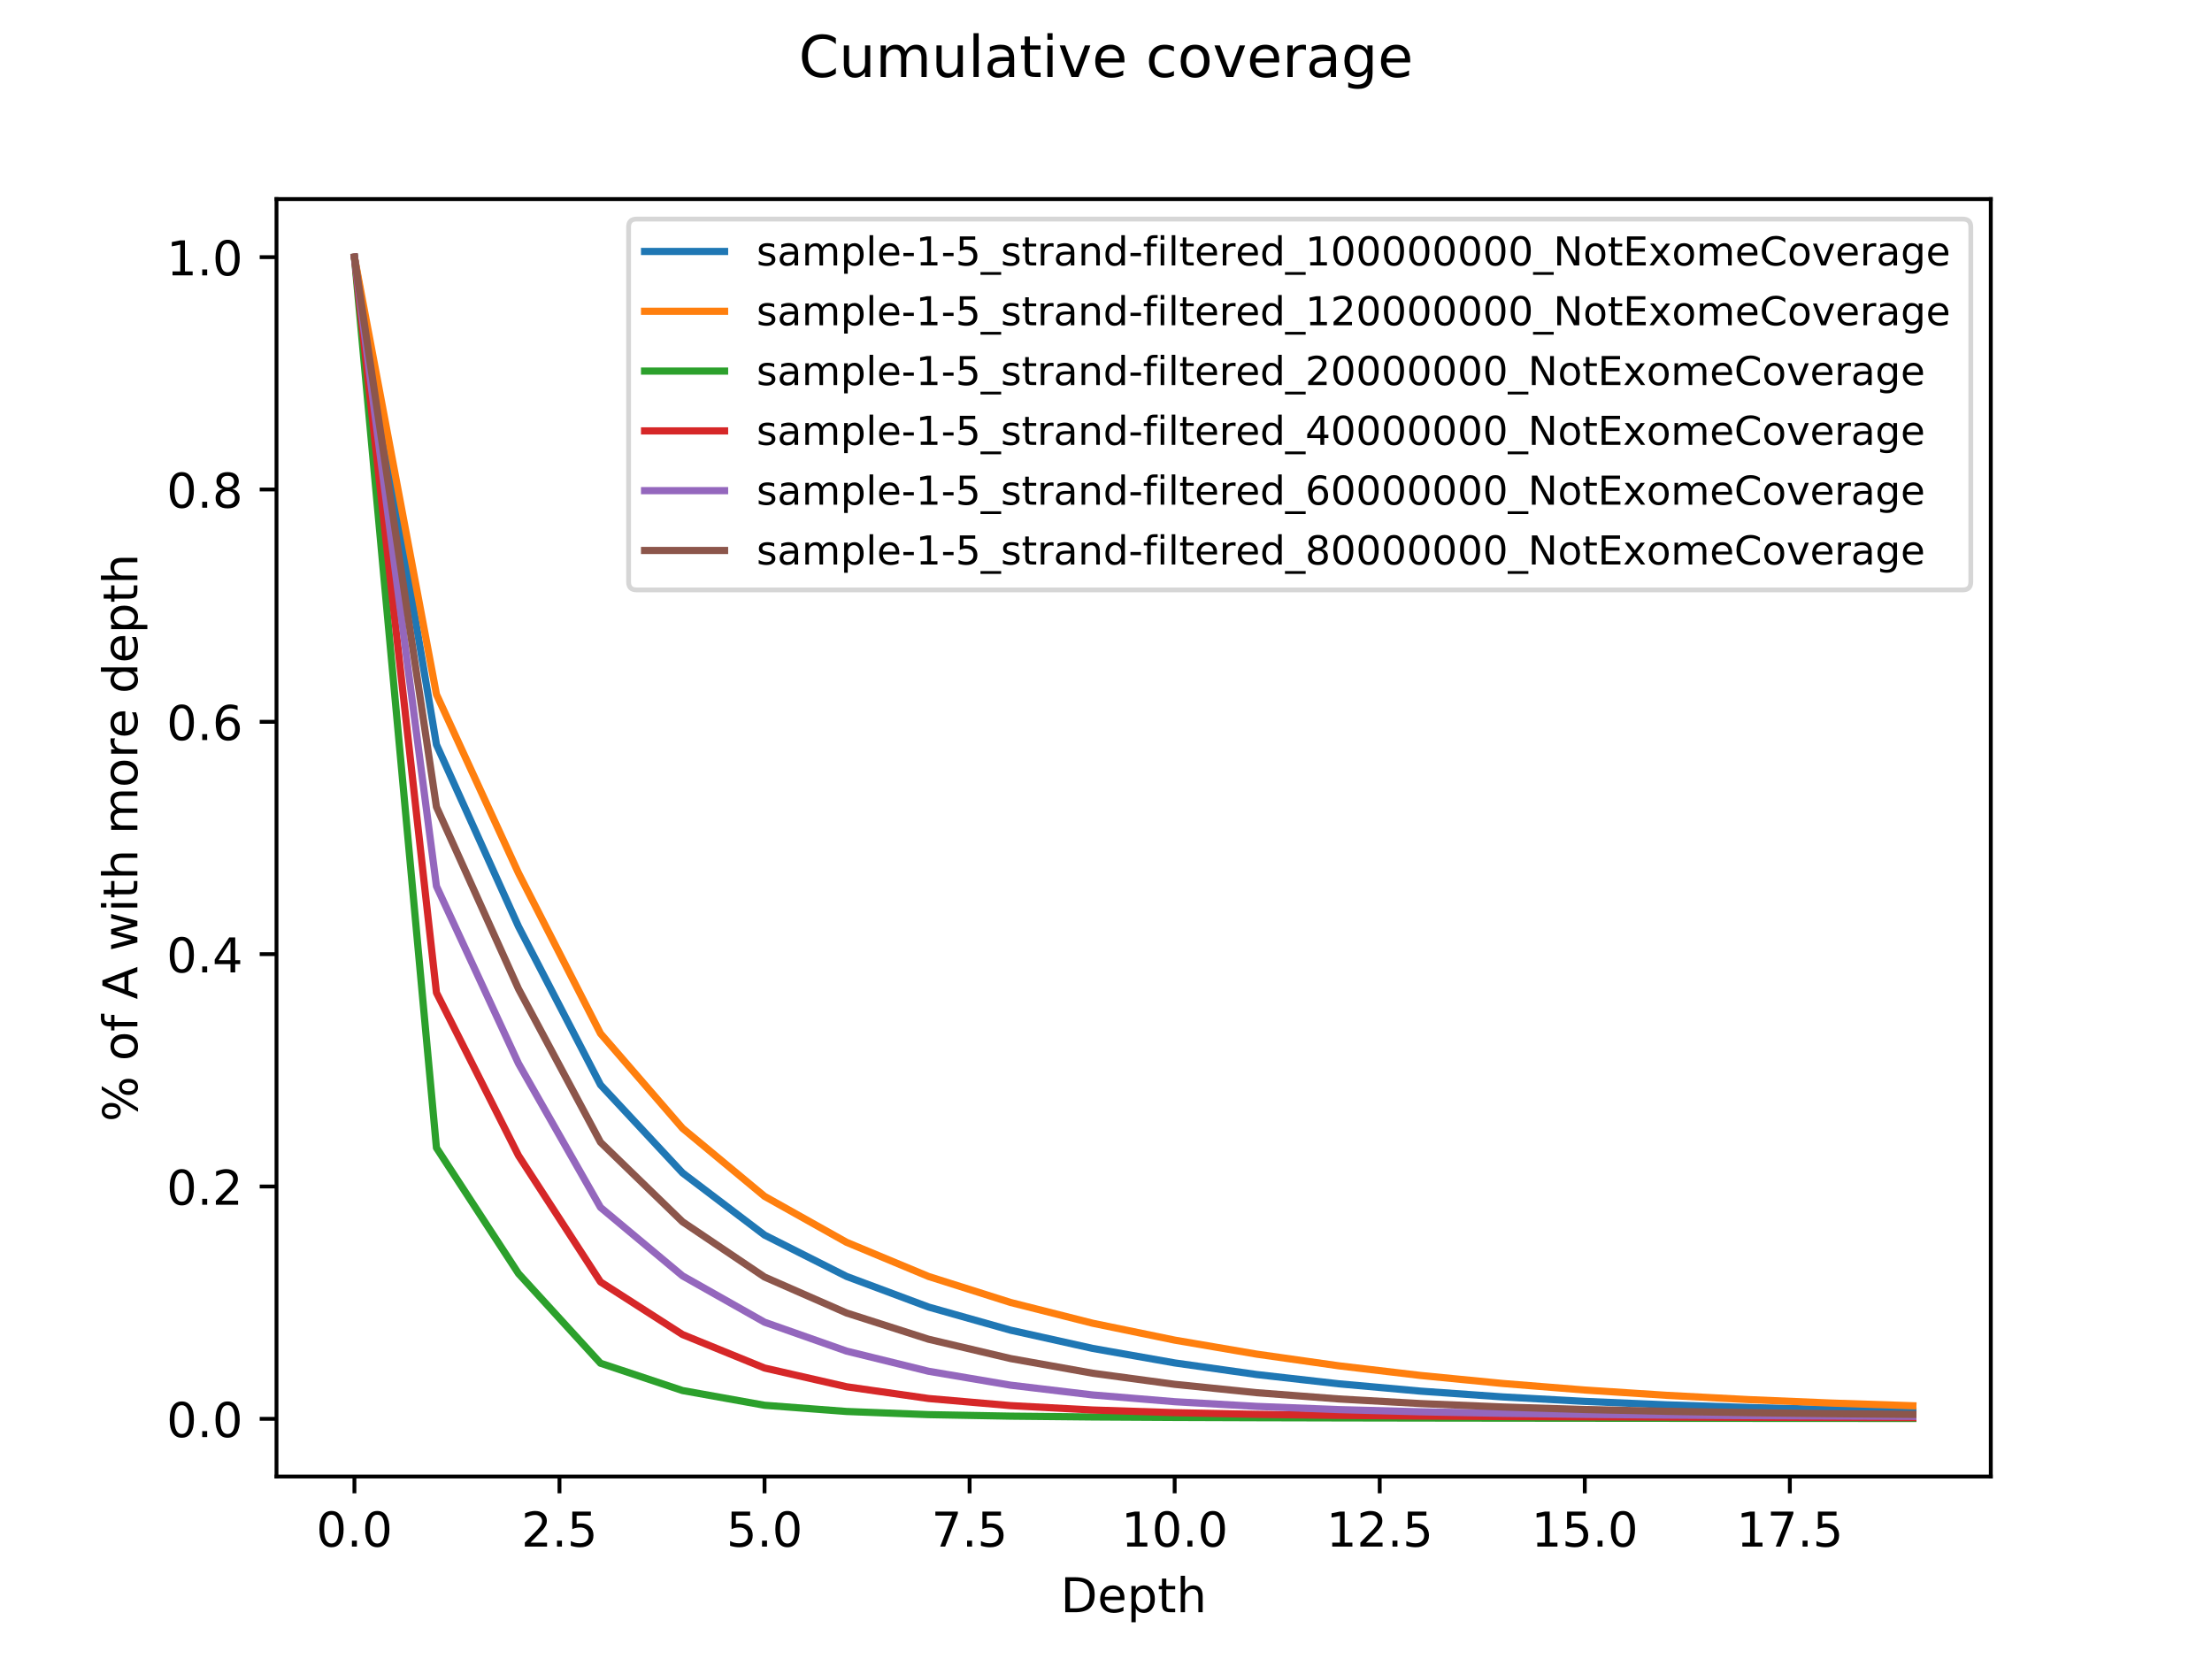 <?xml version="1.0" encoding="utf-8" standalone="no"?>
<!DOCTYPE svg PUBLIC "-//W3C//DTD SVG 1.1//EN"
  "http://www.w3.org/Graphics/SVG/1.1/DTD/svg11.dtd">
<!-- Created with matplotlib (https://matplotlib.org/) -->
<svg height="345.6pt" version="1.1" viewBox="0 0 460.8 345.6" width="460.8pt" xmlns="http://www.w3.org/2000/svg" xmlns:xlink="http://www.w3.org/1999/xlink">
 <defs>
  <style type="text/css">
*{stroke-linecap:butt;stroke-linejoin:round;}
  </style>
 </defs>
 <g id="figure_1">
  <g id="patch_1">
   <path d="M 0 345.6 
L 460.8 345.6 
L 460.8 0 
L 0 0 
z
" style="fill:#ffffff;"/>
  </g>
  <g id="axes_1">
   <g id="patch_2">
    <path d="M 57.6 307.584 
L 414.72 307.584 
L 414.72 41.472 
L 57.6 41.472 
z
" style="fill:#ffffff;"/>
   </g>
   <g id="matplotlib.axis_1">
    <g id="xtick_1">
     <g id="line2d_1">
      <defs>
       <path d="M 0 0 
L 0 3.5 
" id="m4c683caa3c" style="stroke:#000000;stroke-width:0.8;"/>
      </defs>
      <g>
       <use style="stroke:#000000;stroke-width:0.8;" x="73.833" xlink:href="#m4c683caa3c" y="307.584"/>
      </g>
     </g>
     <g id="text_1">
      <!-- 0.0 -->
      <defs>
       <path d="M 31.781 66.406 
Q 24.172 66.406 20.328 58.906 
Q 16.5 51.422 16.5 36.375 
Q 16.5 21.391 20.328 13.891 
Q 24.172 6.391 31.781 6.391 
Q 39.453 6.391 43.281 13.891 
Q 47.125 21.391 47.125 36.375 
Q 47.125 51.422 43.281 58.906 
Q 39.453 66.406 31.781 66.406 
z
M 31.781 74.219 
Q 44.047 74.219 50.516 64.516 
Q 56.984 54.828 56.984 36.375 
Q 56.984 17.969 50.516 8.266 
Q 44.047 -1.422 31.781 -1.422 
Q 19.531 -1.422 13.062 8.266 
Q 6.594 17.969 6.594 36.375 
Q 6.594 54.828 13.062 64.516 
Q 19.531 74.219 31.781 74.219 
z
" id="DejaVuSans-48"/>
       <path d="M 10.688 12.406 
L 21 12.406 
L 21 0 
L 10.688 0 
z
" id="DejaVuSans-46"/>
      </defs>
      <g transform="translate(65.881 322.182)scale(0.1 -0.1)">
       <use xlink:href="#DejaVuSans-48"/>
       <use x="63.623" xlink:href="#DejaVuSans-46"/>
       <use x="95.41" xlink:href="#DejaVuSans-48"/>
      </g>
     </g>
    </g>
    <g id="xtick_2">
     <g id="line2d_2">
      <g>
       <use style="stroke:#000000;stroke-width:0.8;" x="116.55" xlink:href="#m4c683caa3c" y="307.584"/>
      </g>
     </g>
     <g id="text_2">
      <!-- 2.5 -->
      <defs>
       <path d="M 19.188 8.297 
L 53.609 8.297 
L 53.609 0 
L 7.328 0 
L 7.328 8.297 
Q 12.938 14.109 22.625 23.891 
Q 32.328 33.688 34.812 36.531 
Q 39.547 41.844 41.422 45.531 
Q 43.312 49.219 43.312 52.781 
Q 43.312 58.594 39.234 62.25 
Q 35.156 65.922 28.609 65.922 
Q 23.969 65.922 18.812 64.312 
Q 13.672 62.703 7.812 59.422 
L 7.812 69.391 
Q 13.766 71.781 18.938 73 
Q 24.125 74.219 28.422 74.219 
Q 39.75 74.219 46.484 68.547 
Q 53.219 62.891 53.219 53.422 
Q 53.219 48.922 51.531 44.891 
Q 49.859 40.875 45.406 35.406 
Q 44.188 33.984 37.641 27.219 
Q 31.109 20.453 19.188 8.297 
z
" id="DejaVuSans-50"/>
       <path d="M 10.797 72.906 
L 49.516 72.906 
L 49.516 64.594 
L 19.828 64.594 
L 19.828 46.734 
Q 21.969 47.469 24.109 47.828 
Q 26.266 48.188 28.422 48.188 
Q 40.625 48.188 47.75 41.5 
Q 54.891 34.812 54.891 23.391 
Q 54.891 11.625 47.562 5.094 
Q 40.234 -1.422 26.906 -1.422 
Q 22.312 -1.422 17.547 -0.641 
Q 12.797 0.141 7.719 1.703 
L 7.719 11.625 
Q 12.109 9.234 16.797 8.062 
Q 21.484 6.891 26.703 6.891 
Q 35.156 6.891 40.078 11.328 
Q 45.016 15.766 45.016 23.391 
Q 45.016 31 40.078 35.438 
Q 35.156 39.891 26.703 39.891 
Q 22.75 39.891 18.812 39.016 
Q 14.891 38.141 10.797 36.281 
z
" id="DejaVuSans-53"/>
      </defs>
      <g transform="translate(108.599 322.182)scale(0.1 -0.1)">
       <use xlink:href="#DejaVuSans-50"/>
       <use x="63.623" xlink:href="#DejaVuSans-46"/>
       <use x="95.41" xlink:href="#DejaVuSans-53"/>
      </g>
     </g>
    </g>
    <g id="xtick_3">
     <g id="line2d_3">
      <g>
       <use style="stroke:#000000;stroke-width:0.8;" x="159.268" xlink:href="#m4c683caa3c" y="307.584"/>
      </g>
     </g>
     <g id="text_3">
      <!-- 5.0 -->
      <g transform="translate(151.317 322.182)scale(0.1 -0.1)">
       <use xlink:href="#DejaVuSans-53"/>
       <use x="63.623" xlink:href="#DejaVuSans-46"/>
       <use x="95.41" xlink:href="#DejaVuSans-48"/>
      </g>
     </g>
    </g>
    <g id="xtick_4">
     <g id="line2d_4">
      <g>
       <use style="stroke:#000000;stroke-width:0.8;" x="201.986" xlink:href="#m4c683caa3c" y="307.584"/>
      </g>
     </g>
     <g id="text_4">
      <!-- 7.5 -->
      <defs>
       <path d="M 8.203 72.906 
L 55.078 72.906 
L 55.078 68.703 
L 28.609 0 
L 18.312 0 
L 43.219 64.594 
L 8.203 64.594 
z
" id="DejaVuSans-55"/>
      </defs>
      <g transform="translate(194.034 322.182)scale(0.1 -0.1)">
       <use xlink:href="#DejaVuSans-55"/>
       <use x="63.623" xlink:href="#DejaVuSans-46"/>
       <use x="95.41" xlink:href="#DejaVuSans-53"/>
      </g>
     </g>
    </g>
    <g id="xtick_5">
     <g id="line2d_5">
      <g>
       <use style="stroke:#000000;stroke-width:0.8;" x="244.704" xlink:href="#m4c683caa3c" y="307.584"/>
      </g>
     </g>
     <g id="text_5">
      <!-- 10.0 -->
      <defs>
       <path d="M 12.406 8.297 
L 28.516 8.297 
L 28.516 63.922 
L 10.984 60.406 
L 10.984 69.391 
L 28.422 72.906 
L 38.281 72.906 
L 38.281 8.297 
L 54.391 8.297 
L 54.391 0 
L 12.406 0 
z
" id="DejaVuSans-49"/>
      </defs>
      <g transform="translate(233.571 322.182)scale(0.1 -0.1)">
       <use xlink:href="#DejaVuSans-49"/>
       <use x="63.623" xlink:href="#DejaVuSans-48"/>
       <use x="127.246" xlink:href="#DejaVuSans-46"/>
       <use x="159.033" xlink:href="#DejaVuSans-48"/>
      </g>
     </g>
    </g>
    <g id="xtick_6">
     <g id="line2d_6">
      <g>
       <use style="stroke:#000000;stroke-width:0.8;" x="287.421" xlink:href="#m4c683caa3c" y="307.584"/>
      </g>
     </g>
     <g id="text_6">
      <!-- 12.5 -->
      <g transform="translate(276.288 322.182)scale(0.1 -0.1)">
       <use xlink:href="#DejaVuSans-49"/>
       <use x="63.623" xlink:href="#DejaVuSans-50"/>
       <use x="127.246" xlink:href="#DejaVuSans-46"/>
       <use x="159.033" xlink:href="#DejaVuSans-53"/>
      </g>
     </g>
    </g>
    <g id="xtick_7">
     <g id="line2d_7">
      <g>
       <use style="stroke:#000000;stroke-width:0.8;" x="330.139" xlink:href="#m4c683caa3c" y="307.584"/>
      </g>
     </g>
     <g id="text_7">
      <!-- 15.0 -->
      <g transform="translate(319.006 322.182)scale(0.1 -0.1)">
       <use xlink:href="#DejaVuSans-49"/>
       <use x="63.623" xlink:href="#DejaVuSans-53"/>
       <use x="127.246" xlink:href="#DejaVuSans-46"/>
       <use x="159.033" xlink:href="#DejaVuSans-48"/>
      </g>
     </g>
    </g>
    <g id="xtick_8">
     <g id="line2d_8">
      <g>
       <use style="stroke:#000000;stroke-width:0.8;" x="372.857" xlink:href="#m4c683caa3c" y="307.584"/>
      </g>
     </g>
     <g id="text_8">
      <!-- 17.5 -->
      <g transform="translate(361.724 322.182)scale(0.1 -0.1)">
       <use xlink:href="#DejaVuSans-49"/>
       <use x="63.623" xlink:href="#DejaVuSans-55"/>
       <use x="127.246" xlink:href="#DejaVuSans-46"/>
       <use x="159.033" xlink:href="#DejaVuSans-53"/>
      </g>
     </g>
    </g>
    <g id="text_9">
     <!-- Depth -->
     <defs>
      <path d="M 19.672 64.797 
L 19.672 8.109 
L 31.594 8.109 
Q 46.688 8.109 53.688 14.938 
Q 60.688 21.781 60.688 36.531 
Q 60.688 51.172 53.688 57.984 
Q 46.688 64.797 31.594 64.797 
z
M 9.812 72.906 
L 30.078 72.906 
Q 51.266 72.906 61.172 64.094 
Q 71.094 55.281 71.094 36.531 
Q 71.094 17.672 61.125 8.828 
Q 51.172 0 30.078 0 
L 9.812 0 
z
" id="DejaVuSans-68"/>
      <path d="M 56.203 29.594 
L 56.203 25.203 
L 14.891 25.203 
Q 15.484 15.922 20.484 11.062 
Q 25.484 6.203 34.422 6.203 
Q 39.594 6.203 44.453 7.469 
Q 49.312 8.734 54.109 11.281 
L 54.109 2.781 
Q 49.266 0.734 44.188 -0.344 
Q 39.109 -1.422 33.891 -1.422 
Q 20.797 -1.422 13.156 6.188 
Q 5.516 13.812 5.516 26.812 
Q 5.516 40.234 12.766 48.109 
Q 20.016 56 32.328 56 
Q 43.359 56 49.781 48.891 
Q 56.203 41.797 56.203 29.594 
z
M 47.219 32.234 
Q 47.125 39.594 43.094 43.984 
Q 39.062 48.391 32.422 48.391 
Q 24.906 48.391 20.391 44.141 
Q 15.875 39.891 15.188 32.172 
z
" id="DejaVuSans-101"/>
      <path d="M 18.109 8.203 
L 18.109 -20.797 
L 9.078 -20.797 
L 9.078 54.688 
L 18.109 54.688 
L 18.109 46.391 
Q 20.953 51.266 25.266 53.625 
Q 29.594 56 35.594 56 
Q 45.562 56 51.781 48.094 
Q 58.016 40.188 58.016 27.297 
Q 58.016 14.406 51.781 6.484 
Q 45.562 -1.422 35.594 -1.422 
Q 29.594 -1.422 25.266 0.953 
Q 20.953 3.328 18.109 8.203 
z
M 48.688 27.297 
Q 48.688 37.203 44.609 42.844 
Q 40.531 48.484 33.406 48.484 
Q 26.266 48.484 22.188 42.844 
Q 18.109 37.203 18.109 27.297 
Q 18.109 17.391 22.188 11.75 
Q 26.266 6.109 33.406 6.109 
Q 40.531 6.109 44.609 11.75 
Q 48.688 17.391 48.688 27.297 
z
" id="DejaVuSans-112"/>
      <path d="M 18.312 70.219 
L 18.312 54.688 
L 36.812 54.688 
L 36.812 47.703 
L 18.312 47.703 
L 18.312 18.016 
Q 18.312 11.328 20.141 9.422 
Q 21.969 7.516 27.594 7.516 
L 36.812 7.516 
L 36.812 0 
L 27.594 0 
Q 17.188 0 13.234 3.875 
Q 9.281 7.766 9.281 18.016 
L 9.281 47.703 
L 2.688 47.703 
L 2.688 54.688 
L 9.281 54.688 
L 9.281 70.219 
z
" id="DejaVuSans-116"/>
      <path d="M 54.891 33.016 
L 54.891 0 
L 45.906 0 
L 45.906 32.719 
Q 45.906 40.484 42.875 44.328 
Q 39.844 48.188 33.797 48.188 
Q 26.516 48.188 22.312 43.547 
Q 18.109 38.922 18.109 30.906 
L 18.109 0 
L 9.078 0 
L 9.078 75.984 
L 18.109 75.984 
L 18.109 46.188 
Q 21.344 51.125 25.703 53.562 
Q 30.078 56 35.797 56 
Q 45.219 56 50.047 50.172 
Q 54.891 44.344 54.891 33.016 
z
" id="DejaVuSans-104"/>
     </defs>
     <g transform="translate(220.93 335.861)scale(0.1 -0.1)">
      <use xlink:href="#DejaVuSans-68"/>
      <use x="77.002" xlink:href="#DejaVuSans-101"/>
      <use x="138.525" xlink:href="#DejaVuSans-112"/>
      <use x="202.002" xlink:href="#DejaVuSans-116"/>
      <use x="241.211" xlink:href="#DejaVuSans-104"/>
     </g>
    </g>
   </g>
   <g id="matplotlib.axis_2">
    <g id="ytick_1">
     <g id="line2d_9">
      <defs>
       <path d="M 0 0 
L -3.5 0 
" id="m0bc28115d9" style="stroke:#000000;stroke-width:0.8;"/>
      </defs>
      <g>
       <use style="stroke:#000000;stroke-width:0.8;" x="57.6" xlink:href="#m0bc28115d9" y="295.57"/>
      </g>
     </g>
     <g id="text_10">
      <!-- 0.0 -->
      <g transform="translate(34.697 299.369)scale(0.1 -0.1)">
       <use xlink:href="#DejaVuSans-48"/>
       <use x="63.623" xlink:href="#DejaVuSans-46"/>
       <use x="95.41" xlink:href="#DejaVuSans-48"/>
      </g>
     </g>
    </g>
    <g id="ytick_2">
     <g id="line2d_10">
      <g>
       <use style="stroke:#000000;stroke-width:0.8;" x="57.6" xlink:href="#m0bc28115d9" y="247.169"/>
      </g>
     </g>
     <g id="text_11">
      <!-- 0.2 -->
      <g transform="translate(34.697 250.969)scale(0.1 -0.1)">
       <use xlink:href="#DejaVuSans-48"/>
       <use x="63.623" xlink:href="#DejaVuSans-46"/>
       <use x="95.41" xlink:href="#DejaVuSans-50"/>
      </g>
     </g>
    </g>
    <g id="ytick_3">
     <g id="line2d_11">
      <g>
       <use style="stroke:#000000;stroke-width:0.8;" x="57.6" xlink:href="#m0bc28115d9" y="198.769"/>
      </g>
     </g>
     <g id="text_12">
      <!-- 0.4 -->
      <defs>
       <path d="M 37.797 64.312 
L 12.891 25.391 
L 37.797 25.391 
z
M 35.203 72.906 
L 47.609 72.906 
L 47.609 25.391 
L 58.016 25.391 
L 58.016 17.188 
L 47.609 17.188 
L 47.609 0 
L 37.797 0 
L 37.797 17.188 
L 4.891 17.188 
L 4.891 26.703 
z
" id="DejaVuSans-52"/>
      </defs>
      <g transform="translate(34.697 202.568)scale(0.1 -0.1)">
       <use xlink:href="#DejaVuSans-48"/>
       <use x="63.623" xlink:href="#DejaVuSans-46"/>
       <use x="95.41" xlink:href="#DejaVuSans-52"/>
      </g>
     </g>
    </g>
    <g id="ytick_4">
     <g id="line2d_12">
      <g>
       <use style="stroke:#000000;stroke-width:0.8;" x="57.6" xlink:href="#m0bc28115d9" y="150.368"/>
      </g>
     </g>
     <g id="text_13">
      <!-- 0.6 -->
      <defs>
       <path d="M 33.016 40.375 
Q 26.375 40.375 22.484 35.828 
Q 18.609 31.297 18.609 23.391 
Q 18.609 15.531 22.484 10.953 
Q 26.375 6.391 33.016 6.391 
Q 39.656 6.391 43.531 10.953 
Q 47.406 15.531 47.406 23.391 
Q 47.406 31.297 43.531 35.828 
Q 39.656 40.375 33.016 40.375 
z
M 52.594 71.297 
L 52.594 62.312 
Q 48.875 64.062 45.094 64.984 
Q 41.312 65.922 37.594 65.922 
Q 27.828 65.922 22.672 59.328 
Q 17.531 52.734 16.797 39.406 
Q 19.672 43.656 24.016 45.922 
Q 28.375 48.188 33.594 48.188 
Q 44.578 48.188 50.953 41.516 
Q 57.328 34.859 57.328 23.391 
Q 57.328 12.156 50.688 5.359 
Q 44.047 -1.422 33.016 -1.422 
Q 20.359 -1.422 13.672 8.266 
Q 6.984 17.969 6.984 36.375 
Q 6.984 53.656 15.188 63.938 
Q 23.391 74.219 37.203 74.219 
Q 40.922 74.219 44.703 73.484 
Q 48.484 72.75 52.594 71.297 
z
" id="DejaVuSans-54"/>
      </defs>
      <g transform="translate(34.697 154.167)scale(0.1 -0.1)">
       <use xlink:href="#DejaVuSans-48"/>
       <use x="63.623" xlink:href="#DejaVuSans-46"/>
       <use x="95.41" xlink:href="#DejaVuSans-54"/>
      </g>
     </g>
    </g>
    <g id="ytick_5">
     <g id="line2d_13">
      <g>
       <use style="stroke:#000000;stroke-width:0.8;" x="57.6" xlink:href="#m0bc28115d9" y="101.967"/>
      </g>
     </g>
     <g id="text_14">
      <!-- 0.8 -->
      <defs>
       <path d="M 31.781 34.625 
Q 24.75 34.625 20.719 30.859 
Q 16.703 27.094 16.703 20.516 
Q 16.703 13.922 20.719 10.156 
Q 24.75 6.391 31.781 6.391 
Q 38.812 6.391 42.859 10.172 
Q 46.922 13.969 46.922 20.516 
Q 46.922 27.094 42.891 30.859 
Q 38.875 34.625 31.781 34.625 
z
M 21.922 38.812 
Q 15.578 40.375 12.031 44.719 
Q 8.5 49.078 8.5 55.328 
Q 8.5 64.062 14.719 69.141 
Q 20.953 74.219 31.781 74.219 
Q 42.672 74.219 48.875 69.141 
Q 55.078 64.062 55.078 55.328 
Q 55.078 49.078 51.531 44.719 
Q 48 40.375 41.703 38.812 
Q 48.828 37.156 52.797 32.312 
Q 56.781 27.484 56.781 20.516 
Q 56.781 9.906 50.312 4.234 
Q 43.844 -1.422 31.781 -1.422 
Q 19.734 -1.422 13.25 4.234 
Q 6.781 9.906 6.781 20.516 
Q 6.781 27.484 10.781 32.312 
Q 14.797 37.156 21.922 38.812 
z
M 18.312 54.391 
Q 18.312 48.734 21.844 45.562 
Q 25.391 42.391 31.781 42.391 
Q 38.141 42.391 41.719 45.562 
Q 45.312 48.734 45.312 54.391 
Q 45.312 60.062 41.719 63.234 
Q 38.141 66.406 31.781 66.406 
Q 25.391 66.406 21.844 63.234 
Q 18.312 60.062 18.312 54.391 
z
" id="DejaVuSans-56"/>
      </defs>
      <g transform="translate(34.697 105.766)scale(0.1 -0.1)">
       <use xlink:href="#DejaVuSans-48"/>
       <use x="63.623" xlink:href="#DejaVuSans-46"/>
       <use x="95.41" xlink:href="#DejaVuSans-56"/>
      </g>
     </g>
    </g>
    <g id="ytick_6">
     <g id="line2d_14">
      <g>
       <use style="stroke:#000000;stroke-width:0.8;" x="57.6" xlink:href="#m0bc28115d9" y="53.567"/>
      </g>
     </g>
     <g id="text_15">
      <!-- 1.0 -->
      <g transform="translate(34.697 57.366)scale(0.1 -0.1)">
       <use xlink:href="#DejaVuSans-49"/>
       <use x="63.623" xlink:href="#DejaVuSans-46"/>
       <use x="95.41" xlink:href="#DejaVuSans-48"/>
      </g>
     </g>
    </g>
    <g id="text_16">
     <!-- % of A with more depth -->
     <defs>
      <path d="M 72.703 32.078 
Q 68.453 32.078 66.031 28.469 
Q 63.625 24.859 63.625 18.406 
Q 63.625 12.062 66.031 8.422 
Q 68.453 4.781 72.703 4.781 
Q 76.859 4.781 79.266 8.422 
Q 81.688 12.062 81.688 18.406 
Q 81.688 24.812 79.266 28.438 
Q 76.859 32.078 72.703 32.078 
z
M 72.703 38.281 
Q 80.422 38.281 84.953 32.906 
Q 89.5 27.547 89.5 18.406 
Q 89.5 9.281 84.938 3.922 
Q 80.375 -1.422 72.703 -1.422 
Q 64.891 -1.422 60.344 3.922 
Q 55.812 9.281 55.812 18.406 
Q 55.812 27.594 60.375 32.938 
Q 64.938 38.281 72.703 38.281 
z
M 22.312 68.016 
Q 18.109 68.016 15.688 64.375 
Q 13.281 60.75 13.281 54.391 
Q 13.281 47.953 15.672 44.328 
Q 18.062 40.719 22.312 40.719 
Q 26.562 40.719 28.969 44.328 
Q 31.391 47.953 31.391 54.391 
Q 31.391 60.688 28.953 64.344 
Q 26.516 68.016 22.312 68.016 
z
M 66.406 74.219 
L 74.219 74.219 
L 28.609 -1.422 
L 20.797 -1.422 
z
M 22.312 74.219 
Q 30.031 74.219 34.609 68.875 
Q 39.203 63.531 39.203 54.391 
Q 39.203 45.172 34.641 39.844 
Q 30.078 34.516 22.312 34.516 
Q 14.547 34.516 10.031 39.859 
Q 5.516 45.219 5.516 54.391 
Q 5.516 63.484 10.047 68.844 
Q 14.594 74.219 22.312 74.219 
z
" id="DejaVuSans-37"/>
      <path id="DejaVuSans-32"/>
      <path d="M 30.609 48.391 
Q 23.391 48.391 19.188 42.75 
Q 14.984 37.109 14.984 27.297 
Q 14.984 17.484 19.156 11.844 
Q 23.344 6.203 30.609 6.203 
Q 37.797 6.203 41.984 11.859 
Q 46.188 17.531 46.188 27.297 
Q 46.188 37.016 41.984 42.703 
Q 37.797 48.391 30.609 48.391 
z
M 30.609 56 
Q 42.328 56 49.016 48.375 
Q 55.719 40.766 55.719 27.297 
Q 55.719 13.875 49.016 6.219 
Q 42.328 -1.422 30.609 -1.422 
Q 18.844 -1.422 12.172 6.219 
Q 5.516 13.875 5.516 27.297 
Q 5.516 40.766 12.172 48.375 
Q 18.844 56 30.609 56 
z
" id="DejaVuSans-111"/>
      <path d="M 37.109 75.984 
L 37.109 68.5 
L 28.516 68.5 
Q 23.688 68.5 21.797 66.547 
Q 19.922 64.594 19.922 59.516 
L 19.922 54.688 
L 34.719 54.688 
L 34.719 47.703 
L 19.922 47.703 
L 19.922 0 
L 10.891 0 
L 10.891 47.703 
L 2.297 47.703 
L 2.297 54.688 
L 10.891 54.688 
L 10.891 58.5 
Q 10.891 67.625 15.141 71.797 
Q 19.391 75.984 28.609 75.984 
z
" id="DejaVuSans-102"/>
      <path d="M 34.188 63.188 
L 20.797 26.906 
L 47.609 26.906 
z
M 28.609 72.906 
L 39.797 72.906 
L 67.578 0 
L 57.328 0 
L 50.688 18.703 
L 17.828 18.703 
L 11.188 0 
L 0.781 0 
z
" id="DejaVuSans-65"/>
      <path d="M 4.203 54.688 
L 13.188 54.688 
L 24.422 12.016 
L 35.594 54.688 
L 46.188 54.688 
L 57.422 12.016 
L 68.609 54.688 
L 77.594 54.688 
L 63.281 0 
L 52.688 0 
L 40.922 44.828 
L 29.109 0 
L 18.5 0 
z
" id="DejaVuSans-119"/>
      <path d="M 9.422 54.688 
L 18.406 54.688 
L 18.406 0 
L 9.422 0 
z
M 9.422 75.984 
L 18.406 75.984 
L 18.406 64.594 
L 9.422 64.594 
z
" id="DejaVuSans-105"/>
      <path d="M 52 44.188 
Q 55.375 50.25 60.062 53.125 
Q 64.75 56 71.094 56 
Q 79.641 56 84.281 50.016 
Q 88.922 44.047 88.922 33.016 
L 88.922 0 
L 79.891 0 
L 79.891 32.719 
Q 79.891 40.578 77.094 44.375 
Q 74.312 48.188 68.609 48.188 
Q 61.625 48.188 57.562 43.547 
Q 53.516 38.922 53.516 30.906 
L 53.516 0 
L 44.484 0 
L 44.484 32.719 
Q 44.484 40.625 41.703 44.406 
Q 38.922 48.188 33.109 48.188 
Q 26.219 48.188 22.156 43.531 
Q 18.109 38.875 18.109 30.906 
L 18.109 0 
L 9.078 0 
L 9.078 54.688 
L 18.109 54.688 
L 18.109 46.188 
Q 21.188 51.219 25.484 53.609 
Q 29.781 56 35.688 56 
Q 41.656 56 45.828 52.969 
Q 50 49.953 52 44.188 
z
" id="DejaVuSans-109"/>
      <path d="M 41.109 46.297 
Q 39.594 47.172 37.812 47.578 
Q 36.031 48 33.891 48 
Q 26.266 48 22.188 43.047 
Q 18.109 38.094 18.109 28.812 
L 18.109 0 
L 9.078 0 
L 9.078 54.688 
L 18.109 54.688 
L 18.109 46.188 
Q 20.953 51.172 25.484 53.578 
Q 30.031 56 36.531 56 
Q 37.453 56 38.578 55.875 
Q 39.703 55.766 41.062 55.516 
z
" id="DejaVuSans-114"/>
      <path d="M 45.406 46.391 
L 45.406 75.984 
L 54.391 75.984 
L 54.391 0 
L 45.406 0 
L 45.406 8.203 
Q 42.578 3.328 38.25 0.953 
Q 33.938 -1.422 27.875 -1.422 
Q 17.969 -1.422 11.734 6.484 
Q 5.516 14.406 5.516 27.297 
Q 5.516 40.188 11.734 48.094 
Q 17.969 56 27.875 56 
Q 33.938 56 38.25 53.625 
Q 42.578 51.266 45.406 46.391 
z
M 14.797 27.297 
Q 14.797 17.391 18.875 11.75 
Q 22.953 6.109 30.078 6.109 
Q 37.203 6.109 41.297 11.75 
Q 45.406 17.391 45.406 27.297 
Q 45.406 37.203 41.297 42.844 
Q 37.203 48.484 30.078 48.484 
Q 22.953 48.484 18.875 42.844 
Q 14.797 37.203 14.797 27.297 
z
" id="DejaVuSans-100"/>
     </defs>
     <g transform="translate(28.617 233.685)rotate(-90)scale(0.1 -0.1)">
      <use xlink:href="#DejaVuSans-37"/>
      <use x="95.02" xlink:href="#DejaVuSans-32"/>
      <use x="126.807" xlink:href="#DejaVuSans-111"/>
      <use x="187.988" xlink:href="#DejaVuSans-102"/>
      <use x="223.193" xlink:href="#DejaVuSans-32"/>
      <use x="254.98" xlink:href="#DejaVuSans-65"/>
      <use x="323.389" xlink:href="#DejaVuSans-32"/>
      <use x="355.176" xlink:href="#DejaVuSans-119"/>
      <use x="436.963" xlink:href="#DejaVuSans-105"/>
      <use x="464.746" xlink:href="#DejaVuSans-116"/>
      <use x="503.955" xlink:href="#DejaVuSans-104"/>
      <use x="567.334" xlink:href="#DejaVuSans-32"/>
      <use x="599.121" xlink:href="#DejaVuSans-109"/>
      <use x="696.533" xlink:href="#DejaVuSans-111"/>
      <use x="757.715" xlink:href="#DejaVuSans-114"/>
      <use x="798.797" xlink:href="#DejaVuSans-101"/>
      <use x="860.32" xlink:href="#DejaVuSans-32"/>
      <use x="892.107" xlink:href="#DejaVuSans-100"/>
      <use x="955.584" xlink:href="#DejaVuSans-101"/>
      <use x="1017.107" xlink:href="#DejaVuSans-112"/>
      <use x="1080.584" xlink:href="#DejaVuSans-116"/>
      <use x="1119.793" xlink:href="#DejaVuSans-104"/>
     </g>
    </g>
   </g>
   <g id="line2d_15">
    <path clip-path="url(#pe6c34867c8)" d="M 73.833 53.571 
L 90.92 155.12 
L 108.007 193.001 
L 125.094 225.991 
L 142.181 244.334 
L 159.268 257.288 
L 176.355 265.903 
L 193.442 272.283 
L 210.529 277.103 
L 227.616 280.9 
L 244.704 283.92 
L 261.791 286.34 
L 278.878 288.271 
L 295.965 289.801 
L 313.052 291.002 
L 330.139 291.936 
L 347.226 292.656 
L 364.313 293.208 
L 381.4 293.63 
L 398.487 293.952 
" style="fill:none;stroke:#1f77b4;stroke-linecap:square;stroke-width:1.5;"/>
   </g>
   <g id="line2d_16">
    <path clip-path="url(#pe6c34867c8)" d="M 73.833 53.571 
L 90.92 144.656 
L 108.007 181.874 
L 125.094 215.3 
L 142.181 235.038 
L 159.268 249.217 
L 176.355 258.794 
L 193.442 265.914 
L 210.529 271.329 
L 227.616 275.651 
L 244.704 279.171 
L 261.791 282.092 
L 278.878 284.521 
L 295.965 286.538 
L 313.052 288.203 
L 330.139 289.568 
L 347.226 290.675 
L 364.313 291.567 
L 381.4 292.279 
L 398.487 292.845 
" style="fill:none;stroke:#ff7f0e;stroke-linecap:square;stroke-width:1.5;"/>
   </g>
   <g id="line2d_17">
    <path clip-path="url(#pe6c34867c8)" d="M 73.833 53.568 
L 90.92 239.106 
L 108.007 265.301 
L 125.094 283.987 
L 142.181 289.673 
L 159.268 292.742 
L 176.355 294.035 
L 193.442 294.693 
L 210.529 295.01 
L 227.616 295.179 
L 244.704 295.276 
L 261.791 295.335 
L 278.878 295.376 
L 295.965 295.405 
L 313.052 295.427 
L 330.139 295.444 
L 347.226 295.458 
L 364.313 295.47 
L 381.4 295.48 
L 398.487 295.488 
" style="fill:none;stroke:#2ca02c;stroke-linecap:square;stroke-width:1.5;"/>
   </g>
   <g id="line2d_18">
    <path clip-path="url(#pe6c34867c8)" d="M 73.833 53.569 
L 90.92 206.793 
L 108.007 240.72 
L 125.094 267.046 
L 142.181 278.009 
L 159.268 284.983 
L 176.355 288.885 
L 193.442 291.336 
L 210.529 292.816 
L 227.616 293.728 
L 244.704 294.285 
L 261.791 294.631 
L 278.878 294.85 
L 295.965 294.993 
L 313.052 295.09 
L 330.139 295.161 
L 347.226 295.213 
L 364.313 295.254 
L 381.4 295.287 
L 398.487 295.315 
" style="fill:none;stroke:#d62728;stroke-linecap:square;stroke-width:1.5;"/>
   </g>
   <g id="line2d_19">
    <path clip-path="url(#pe6c34867c8)" d="M 73.833 53.57 
L 90.92 184.611 
L 108.007 221.541 
L 125.094 251.525 
L 142.181 265.786 
L 159.268 275.438 
L 176.355 281.46 
L 193.442 285.662 
L 210.529 288.558 
L 227.616 290.591 
L 244.704 292.001 
L 261.791 292.975 
L 278.878 293.644 
L 295.965 294.102 
L 313.052 294.417 
L 330.139 294.635 
L 347.226 294.79 
L 364.313 294.903 
L 381.4 294.987 
L 398.487 295.053 
" style="fill:none;stroke:#9467bd;stroke-linecap:square;stroke-width:1.5;"/>
   </g>
   <g id="line2d_20">
    <path clip-path="url(#pe6c34867c8)" d="M 73.833 53.57 
L 90.92 168.085 
L 108.007 205.998 
L 125.094 237.95 
L 142.181 254.519 
L 159.268 266.028 
L 176.355 273.518 
L 193.442 278.99 
L 210.529 283.013 
L 227.616 286.068 
L 244.704 288.377 
L 261.791 290.122 
L 278.878 291.426 
L 295.965 292.394 
L 313.052 293.104 
L 330.139 293.625 
L 347.226 294.006 
L 364.313 294.284 
L 381.4 294.489 
L 398.487 294.643 
" style="fill:none;stroke:#8c564b;stroke-linecap:square;stroke-width:1.5;"/>
   </g>
   <g id="patch_3">
    <path d="M 57.6 307.584 
L 57.6 41.472 
" style="fill:none;stroke:#000000;stroke-linecap:square;stroke-linejoin:miter;stroke-width:0.8;"/>
   </g>
   <g id="patch_4">
    <path d="M 414.72 307.584 
L 414.72 41.472 
" style="fill:none;stroke:#000000;stroke-linecap:square;stroke-linejoin:miter;stroke-width:0.8;"/>
   </g>
   <g id="patch_5">
    <path d="M 57.6 307.584 
L 414.72 307.584 
" style="fill:none;stroke:#000000;stroke-linecap:square;stroke-linejoin:miter;stroke-width:0.8;"/>
   </g>
   <g id="patch_6">
    <path d="M 57.6 41.472 
L 414.72 41.472 
" style="fill:none;stroke:#000000;stroke-linecap:square;stroke-linejoin:miter;stroke-width:0.8;"/>
   </g>
   <g id="legend_1">
    <g id="patch_7">
     <path d="M 132.614 122.887 
L 408.889 122.887 
Q 410.555 122.887 410.555 121.221 
L 410.555 47.303 
Q 410.555 45.637 408.889 45.637 
L 132.614 45.637 
Q 130.948 45.637 130.948 47.303 
L 130.948 121.221 
Q 130.948 122.887 132.614 122.887 
z
" style="fill:#ffffff;opacity:0.8;stroke:#cccccc;stroke-linejoin:miter;"/>
    </g>
    <g id="line2d_21">
     <path d="M 134.28 52.383 
L 150.94 52.383 
" style="fill:none;stroke:#1f77b4;stroke-linecap:square;stroke-width:1.5;"/>
    </g>
    <g id="line2d_22"/>
    <g id="text_17">
     <!-- sample-1-5_strand-filtered_100000000_NotExomeCoverage -->
     <defs>
      <path d="M 44.281 53.078 
L 44.281 44.578 
Q 40.484 46.531 36.375 47.5 
Q 32.281 48.484 27.875 48.484 
Q 21.188 48.484 17.844 46.438 
Q 14.5 44.391 14.5 40.281 
Q 14.5 37.156 16.891 35.375 
Q 19.281 33.594 26.516 31.984 
L 29.594 31.297 
Q 39.156 29.25 43.188 25.516 
Q 47.219 21.781 47.219 15.094 
Q 47.219 7.469 41.188 3.016 
Q 35.156 -1.422 24.609 -1.422 
Q 20.219 -1.422 15.453 -0.562 
Q 10.688 0.297 5.422 2 
L 5.422 11.281 
Q 10.406 8.688 15.234 7.391 
Q 20.062 6.109 24.812 6.109 
Q 31.156 6.109 34.562 8.281 
Q 37.984 10.453 37.984 14.406 
Q 37.984 18.062 35.516 20.016 
Q 33.062 21.969 24.703 23.781 
L 21.578 24.516 
Q 13.234 26.266 9.516 29.906 
Q 5.812 33.547 5.812 39.891 
Q 5.812 47.609 11.281 51.797 
Q 16.75 56 26.812 56 
Q 31.781 56 36.172 55.266 
Q 40.578 54.547 44.281 53.078 
z
" id="DejaVuSans-115"/>
      <path d="M 34.281 27.484 
Q 23.391 27.484 19.188 25 
Q 14.984 22.516 14.984 16.5 
Q 14.984 11.719 18.141 8.906 
Q 21.297 6.109 26.703 6.109 
Q 34.188 6.109 38.703 11.406 
Q 43.219 16.703 43.219 25.484 
L 43.219 27.484 
z
M 52.203 31.203 
L 52.203 0 
L 43.219 0 
L 43.219 8.297 
Q 40.141 3.328 35.547 0.953 
Q 30.953 -1.422 24.312 -1.422 
Q 15.922 -1.422 10.953 3.297 
Q 6 8.016 6 15.922 
Q 6 25.141 12.172 29.828 
Q 18.359 34.516 30.609 34.516 
L 43.219 34.516 
L 43.219 35.406 
Q 43.219 41.609 39.141 45 
Q 35.062 48.391 27.688 48.391 
Q 23 48.391 18.547 47.266 
Q 14.109 46.141 10.016 43.891 
L 10.016 52.203 
Q 14.938 54.109 19.578 55.047 
Q 24.219 56 28.609 56 
Q 40.484 56 46.344 49.844 
Q 52.203 43.703 52.203 31.203 
z
" id="DejaVuSans-97"/>
      <path d="M 9.422 75.984 
L 18.406 75.984 
L 18.406 0 
L 9.422 0 
z
" id="DejaVuSans-108"/>
      <path d="M 4.891 31.391 
L 31.203 31.391 
L 31.203 23.391 
L 4.891 23.391 
z
" id="DejaVuSans-45"/>
      <path d="M 50.984 -16.609 
L 50.984 -23.578 
L -0.984 -23.578 
L -0.984 -16.609 
z
" id="DejaVuSans-95"/>
      <path d="M 54.891 33.016 
L 54.891 0 
L 45.906 0 
L 45.906 32.719 
Q 45.906 40.484 42.875 44.328 
Q 39.844 48.188 33.797 48.188 
Q 26.516 48.188 22.312 43.547 
Q 18.109 38.922 18.109 30.906 
L 18.109 0 
L 9.078 0 
L 9.078 54.688 
L 18.109 54.688 
L 18.109 46.188 
Q 21.344 51.125 25.703 53.562 
Q 30.078 56 35.797 56 
Q 45.219 56 50.047 50.172 
Q 54.891 44.344 54.891 33.016 
z
" id="DejaVuSans-110"/>
      <path d="M 9.812 72.906 
L 23.094 72.906 
L 55.422 11.922 
L 55.422 72.906 
L 64.984 72.906 
L 64.984 0 
L 51.703 0 
L 19.391 60.984 
L 19.391 0 
L 9.812 0 
z
" id="DejaVuSans-78"/>
      <path d="M 9.812 72.906 
L 55.906 72.906 
L 55.906 64.594 
L 19.672 64.594 
L 19.672 43.016 
L 54.391 43.016 
L 54.391 34.719 
L 19.672 34.719 
L 19.672 8.297 
L 56.781 8.297 
L 56.781 0 
L 9.812 0 
z
" id="DejaVuSans-69"/>
      <path d="M 54.891 54.688 
L 35.109 28.078 
L 55.906 0 
L 45.312 0 
L 29.391 21.484 
L 13.484 0 
L 2.875 0 
L 24.125 28.609 
L 4.688 54.688 
L 15.281 54.688 
L 29.781 35.203 
L 44.281 54.688 
z
" id="DejaVuSans-120"/>
      <path d="M 64.406 67.281 
L 64.406 56.891 
Q 59.422 61.531 53.781 63.812 
Q 48.141 66.109 41.797 66.109 
Q 29.297 66.109 22.656 58.469 
Q 16.016 50.828 16.016 36.375 
Q 16.016 21.969 22.656 14.328 
Q 29.297 6.688 41.797 6.688 
Q 48.141 6.688 53.781 8.984 
Q 59.422 11.281 64.406 15.922 
L 64.406 5.609 
Q 59.234 2.094 53.438 0.328 
Q 47.656 -1.422 41.219 -1.422 
Q 24.656 -1.422 15.125 8.703 
Q 5.609 18.844 5.609 36.375 
Q 5.609 53.953 15.125 64.078 
Q 24.656 74.219 41.219 74.219 
Q 47.75 74.219 53.531 72.484 
Q 59.328 70.75 64.406 67.281 
z
" id="DejaVuSans-67"/>
      <path d="M 2.984 54.688 
L 12.5 54.688 
L 29.594 8.797 
L 46.688 54.688 
L 56.203 54.688 
L 35.688 0 
L 23.484 0 
z
" id="DejaVuSans-118"/>
      <path d="M 45.406 27.984 
Q 45.406 37.75 41.375 43.109 
Q 37.359 48.484 30.078 48.484 
Q 22.859 48.484 18.828 43.109 
Q 14.797 37.75 14.797 27.984 
Q 14.797 18.266 18.828 12.891 
Q 22.859 7.516 30.078 7.516 
Q 37.359 7.516 41.375 12.891 
Q 45.406 18.266 45.406 27.984 
z
M 54.391 6.781 
Q 54.391 -7.172 48.188 -13.984 
Q 42 -20.797 29.203 -20.797 
Q 24.469 -20.797 20.266 -20.094 
Q 16.062 -19.391 12.109 -17.922 
L 12.109 -9.188 
Q 16.062 -11.328 19.922 -12.344 
Q 23.781 -13.375 27.781 -13.375 
Q 36.625 -13.375 41.016 -8.766 
Q 45.406 -4.156 45.406 5.172 
L 45.406 9.625 
Q 42.625 4.781 38.281 2.391 
Q 33.938 0 27.875 0 
Q 17.828 0 11.672 7.656 
Q 5.516 15.328 5.516 27.984 
Q 5.516 40.672 11.672 48.328 
Q 17.828 56 27.875 56 
Q 33.938 56 38.281 53.609 
Q 42.625 51.219 45.406 46.391 
L 45.406 54.688 
L 54.391 54.688 
z
" id="DejaVuSans-103"/>
     </defs>
     <g transform="translate(157.604 55.298)scale(0.083 -0.083)">
      <use xlink:href="#DejaVuSans-115"/>
      <use x="52.1" xlink:href="#DejaVuSans-97"/>
      <use x="113.379" xlink:href="#DejaVuSans-109"/>
      <use x="210.791" xlink:href="#DejaVuSans-112"/>
      <use x="274.268" xlink:href="#DejaVuSans-108"/>
      <use x="302.051" xlink:href="#DejaVuSans-101"/>
      <use x="363.574" xlink:href="#DejaVuSans-45"/>
      <use x="399.658" xlink:href="#DejaVuSans-49"/>
      <use x="463.281" xlink:href="#DejaVuSans-45"/>
      <use x="499.365" xlink:href="#DejaVuSans-53"/>
      <use x="562.988" xlink:href="#DejaVuSans-95"/>
      <use x="612.988" xlink:href="#DejaVuSans-115"/>
      <use x="665.088" xlink:href="#DejaVuSans-116"/>
      <use x="704.297" xlink:href="#DejaVuSans-114"/>
      <use x="745.41" xlink:href="#DejaVuSans-97"/>
      <use x="806.689" xlink:href="#DejaVuSans-110"/>
      <use x="870.068" xlink:href="#DejaVuSans-100"/>
      <use x="933.545" xlink:href="#DejaVuSans-45"/>
      <use x="969.629" xlink:href="#DejaVuSans-102"/>
      <use x="1004.834" xlink:href="#DejaVuSans-105"/>
      <use x="1032.617" xlink:href="#DejaVuSans-108"/>
      <use x="1060.4" xlink:href="#DejaVuSans-116"/>
      <use x="1099.609" xlink:href="#DejaVuSans-101"/>
      <use x="1161.133" xlink:href="#DejaVuSans-114"/>
      <use x="1202.215" xlink:href="#DejaVuSans-101"/>
      <use x="1263.738" xlink:href="#DejaVuSans-100"/>
      <use x="1327.215" xlink:href="#DejaVuSans-95"/>
      <use x="1377.215" xlink:href="#DejaVuSans-49"/>
      <use x="1440.838" xlink:href="#DejaVuSans-48"/>
      <use x="1504.461" xlink:href="#DejaVuSans-48"/>
      <use x="1568.084" xlink:href="#DejaVuSans-48"/>
      <use x="1631.707" xlink:href="#DejaVuSans-48"/>
      <use x="1695.33" xlink:href="#DejaVuSans-48"/>
      <use x="1758.953" xlink:href="#DejaVuSans-48"/>
      <use x="1822.576" xlink:href="#DejaVuSans-48"/>
      <use x="1886.199" xlink:href="#DejaVuSans-48"/>
      <use x="1949.822" xlink:href="#DejaVuSans-95"/>
      <use x="1999.822" xlink:href="#DejaVuSans-78"/>
      <use x="2074.627" xlink:href="#DejaVuSans-111"/>
      <use x="2135.809" xlink:href="#DejaVuSans-116"/>
      <use x="2175.018" xlink:href="#DejaVuSans-69"/>
      <use x="2238.201" xlink:href="#DejaVuSans-120"/>
      <use x="2297.334" xlink:href="#DejaVuSans-111"/>
      <use x="2358.516" xlink:href="#DejaVuSans-109"/>
      <use x="2455.928" xlink:href="#DejaVuSans-101"/>
      <use x="2517.451" xlink:href="#DejaVuSans-67"/>
      <use x="2587.275" xlink:href="#DejaVuSans-111"/>
      <use x="2648.457" xlink:href="#DejaVuSans-118"/>
      <use x="2707.637" xlink:href="#DejaVuSans-101"/>
      <use x="2769.16" xlink:href="#DejaVuSans-114"/>
      <use x="2810.273" xlink:href="#DejaVuSans-97"/>
      <use x="2871.553" xlink:href="#DejaVuSans-103"/>
      <use x="2935.029" xlink:href="#DejaVuSans-101"/>
     </g>
    </g>
    <g id="line2d_23">
     <path d="M 134.28 64.842 
L 150.94 64.842 
" style="fill:none;stroke:#ff7f0e;stroke-linecap:square;stroke-width:1.5;"/>
    </g>
    <g id="line2d_24"/>
    <g id="text_18">
     <!-- sample-1-5_strand-filtered_120000000_NotExomeCoverage -->
     <g transform="translate(157.604 67.757)scale(0.083 -0.083)">
      <use xlink:href="#DejaVuSans-115"/>
      <use x="52.1" xlink:href="#DejaVuSans-97"/>
      <use x="113.379" xlink:href="#DejaVuSans-109"/>
      <use x="210.791" xlink:href="#DejaVuSans-112"/>
      <use x="274.268" xlink:href="#DejaVuSans-108"/>
      <use x="302.051" xlink:href="#DejaVuSans-101"/>
      <use x="363.574" xlink:href="#DejaVuSans-45"/>
      <use x="399.658" xlink:href="#DejaVuSans-49"/>
      <use x="463.281" xlink:href="#DejaVuSans-45"/>
      <use x="499.365" xlink:href="#DejaVuSans-53"/>
      <use x="562.988" xlink:href="#DejaVuSans-95"/>
      <use x="612.988" xlink:href="#DejaVuSans-115"/>
      <use x="665.088" xlink:href="#DejaVuSans-116"/>
      <use x="704.297" xlink:href="#DejaVuSans-114"/>
      <use x="745.41" xlink:href="#DejaVuSans-97"/>
      <use x="806.689" xlink:href="#DejaVuSans-110"/>
      <use x="870.068" xlink:href="#DejaVuSans-100"/>
      <use x="933.545" xlink:href="#DejaVuSans-45"/>
      <use x="969.629" xlink:href="#DejaVuSans-102"/>
      <use x="1004.834" xlink:href="#DejaVuSans-105"/>
      <use x="1032.617" xlink:href="#DejaVuSans-108"/>
      <use x="1060.4" xlink:href="#DejaVuSans-116"/>
      <use x="1099.609" xlink:href="#DejaVuSans-101"/>
      <use x="1161.133" xlink:href="#DejaVuSans-114"/>
      <use x="1202.215" xlink:href="#DejaVuSans-101"/>
      <use x="1263.738" xlink:href="#DejaVuSans-100"/>
      <use x="1327.215" xlink:href="#DejaVuSans-95"/>
      <use x="1377.215" xlink:href="#DejaVuSans-49"/>
      <use x="1440.838" xlink:href="#DejaVuSans-50"/>
      <use x="1504.461" xlink:href="#DejaVuSans-48"/>
      <use x="1568.084" xlink:href="#DejaVuSans-48"/>
      <use x="1631.707" xlink:href="#DejaVuSans-48"/>
      <use x="1695.33" xlink:href="#DejaVuSans-48"/>
      <use x="1758.953" xlink:href="#DejaVuSans-48"/>
      <use x="1822.576" xlink:href="#DejaVuSans-48"/>
      <use x="1886.199" xlink:href="#DejaVuSans-48"/>
      <use x="1949.822" xlink:href="#DejaVuSans-95"/>
      <use x="1999.822" xlink:href="#DejaVuSans-78"/>
      <use x="2074.627" xlink:href="#DejaVuSans-111"/>
      <use x="2135.809" xlink:href="#DejaVuSans-116"/>
      <use x="2175.018" xlink:href="#DejaVuSans-69"/>
      <use x="2238.201" xlink:href="#DejaVuSans-120"/>
      <use x="2297.334" xlink:href="#DejaVuSans-111"/>
      <use x="2358.516" xlink:href="#DejaVuSans-109"/>
      <use x="2455.928" xlink:href="#DejaVuSans-101"/>
      <use x="2517.451" xlink:href="#DejaVuSans-67"/>
      <use x="2587.275" xlink:href="#DejaVuSans-111"/>
      <use x="2648.457" xlink:href="#DejaVuSans-118"/>
      <use x="2707.637" xlink:href="#DejaVuSans-101"/>
      <use x="2769.16" xlink:href="#DejaVuSans-114"/>
      <use x="2810.273" xlink:href="#DejaVuSans-97"/>
      <use x="2871.553" xlink:href="#DejaVuSans-103"/>
      <use x="2935.029" xlink:href="#DejaVuSans-101"/>
     </g>
    </g>
    <g id="line2d_25">
     <path d="M 134.28 77.3 
L 150.94 77.3 
" style="fill:none;stroke:#2ca02c;stroke-linecap:square;stroke-width:1.5;"/>
    </g>
    <g id="line2d_26"/>
    <g id="text_19">
     <!-- sample-1-5_strand-filtered_20000000_NotExomeCoverage -->
     <g transform="translate(157.604 80.216)scale(0.083 -0.083)">
      <use xlink:href="#DejaVuSans-115"/>
      <use x="52.1" xlink:href="#DejaVuSans-97"/>
      <use x="113.379" xlink:href="#DejaVuSans-109"/>
      <use x="210.791" xlink:href="#DejaVuSans-112"/>
      <use x="274.268" xlink:href="#DejaVuSans-108"/>
      <use x="302.051" xlink:href="#DejaVuSans-101"/>
      <use x="363.574" xlink:href="#DejaVuSans-45"/>
      <use x="399.658" xlink:href="#DejaVuSans-49"/>
      <use x="463.281" xlink:href="#DejaVuSans-45"/>
      <use x="499.365" xlink:href="#DejaVuSans-53"/>
      <use x="562.988" xlink:href="#DejaVuSans-95"/>
      <use x="612.988" xlink:href="#DejaVuSans-115"/>
      <use x="665.088" xlink:href="#DejaVuSans-116"/>
      <use x="704.297" xlink:href="#DejaVuSans-114"/>
      <use x="745.41" xlink:href="#DejaVuSans-97"/>
      <use x="806.689" xlink:href="#DejaVuSans-110"/>
      <use x="870.068" xlink:href="#DejaVuSans-100"/>
      <use x="933.545" xlink:href="#DejaVuSans-45"/>
      <use x="969.629" xlink:href="#DejaVuSans-102"/>
      <use x="1004.834" xlink:href="#DejaVuSans-105"/>
      <use x="1032.617" xlink:href="#DejaVuSans-108"/>
      <use x="1060.4" xlink:href="#DejaVuSans-116"/>
      <use x="1099.609" xlink:href="#DejaVuSans-101"/>
      <use x="1161.133" xlink:href="#DejaVuSans-114"/>
      <use x="1202.215" xlink:href="#DejaVuSans-101"/>
      <use x="1263.738" xlink:href="#DejaVuSans-100"/>
      <use x="1327.215" xlink:href="#DejaVuSans-95"/>
      <use x="1377.215" xlink:href="#DejaVuSans-50"/>
      <use x="1440.838" xlink:href="#DejaVuSans-48"/>
      <use x="1504.461" xlink:href="#DejaVuSans-48"/>
      <use x="1568.084" xlink:href="#DejaVuSans-48"/>
      <use x="1631.707" xlink:href="#DejaVuSans-48"/>
      <use x="1695.33" xlink:href="#DejaVuSans-48"/>
      <use x="1758.953" xlink:href="#DejaVuSans-48"/>
      <use x="1822.576" xlink:href="#DejaVuSans-48"/>
      <use x="1886.199" xlink:href="#DejaVuSans-95"/>
      <use x="1936.199" xlink:href="#DejaVuSans-78"/>
      <use x="2011.004" xlink:href="#DejaVuSans-111"/>
      <use x="2072.186" xlink:href="#DejaVuSans-116"/>
      <use x="2111.395" xlink:href="#DejaVuSans-69"/>
      <use x="2174.578" xlink:href="#DejaVuSans-120"/>
      <use x="2233.711" xlink:href="#DejaVuSans-111"/>
      <use x="2294.893" xlink:href="#DejaVuSans-109"/>
      <use x="2392.305" xlink:href="#DejaVuSans-101"/>
      <use x="2453.828" xlink:href="#DejaVuSans-67"/>
      <use x="2523.652" xlink:href="#DejaVuSans-111"/>
      <use x="2584.834" xlink:href="#DejaVuSans-118"/>
      <use x="2644.014" xlink:href="#DejaVuSans-101"/>
      <use x="2705.537" xlink:href="#DejaVuSans-114"/>
      <use x="2746.65" xlink:href="#DejaVuSans-97"/>
      <use x="2807.93" xlink:href="#DejaVuSans-103"/>
      <use x="2871.406" xlink:href="#DejaVuSans-101"/>
     </g>
    </g>
    <g id="line2d_27">
     <path d="M 134.28 89.759 
L 150.94 89.759 
" style="fill:none;stroke:#d62728;stroke-linecap:square;stroke-width:1.5;"/>
    </g>
    <g id="line2d_28"/>
    <g id="text_20">
     <!-- sample-1-5_strand-filtered_40000000_NotExomeCoverage -->
     <g transform="translate(157.604 92.674)scale(0.083 -0.083)">
      <use xlink:href="#DejaVuSans-115"/>
      <use x="52.1" xlink:href="#DejaVuSans-97"/>
      <use x="113.379" xlink:href="#DejaVuSans-109"/>
      <use x="210.791" xlink:href="#DejaVuSans-112"/>
      <use x="274.268" xlink:href="#DejaVuSans-108"/>
      <use x="302.051" xlink:href="#DejaVuSans-101"/>
      <use x="363.574" xlink:href="#DejaVuSans-45"/>
      <use x="399.658" xlink:href="#DejaVuSans-49"/>
      <use x="463.281" xlink:href="#DejaVuSans-45"/>
      <use x="499.365" xlink:href="#DejaVuSans-53"/>
      <use x="562.988" xlink:href="#DejaVuSans-95"/>
      <use x="612.988" xlink:href="#DejaVuSans-115"/>
      <use x="665.088" xlink:href="#DejaVuSans-116"/>
      <use x="704.297" xlink:href="#DejaVuSans-114"/>
      <use x="745.41" xlink:href="#DejaVuSans-97"/>
      <use x="806.689" xlink:href="#DejaVuSans-110"/>
      <use x="870.068" xlink:href="#DejaVuSans-100"/>
      <use x="933.545" xlink:href="#DejaVuSans-45"/>
      <use x="969.629" xlink:href="#DejaVuSans-102"/>
      <use x="1004.834" xlink:href="#DejaVuSans-105"/>
      <use x="1032.617" xlink:href="#DejaVuSans-108"/>
      <use x="1060.4" xlink:href="#DejaVuSans-116"/>
      <use x="1099.609" xlink:href="#DejaVuSans-101"/>
      <use x="1161.133" xlink:href="#DejaVuSans-114"/>
      <use x="1202.215" xlink:href="#DejaVuSans-101"/>
      <use x="1263.738" xlink:href="#DejaVuSans-100"/>
      <use x="1327.215" xlink:href="#DejaVuSans-95"/>
      <use x="1377.215" xlink:href="#DejaVuSans-52"/>
      <use x="1440.838" xlink:href="#DejaVuSans-48"/>
      <use x="1504.461" xlink:href="#DejaVuSans-48"/>
      <use x="1568.084" xlink:href="#DejaVuSans-48"/>
      <use x="1631.707" xlink:href="#DejaVuSans-48"/>
      <use x="1695.33" xlink:href="#DejaVuSans-48"/>
      <use x="1758.953" xlink:href="#DejaVuSans-48"/>
      <use x="1822.576" xlink:href="#DejaVuSans-48"/>
      <use x="1886.199" xlink:href="#DejaVuSans-95"/>
      <use x="1936.199" xlink:href="#DejaVuSans-78"/>
      <use x="2011.004" xlink:href="#DejaVuSans-111"/>
      <use x="2072.186" xlink:href="#DejaVuSans-116"/>
      <use x="2111.395" xlink:href="#DejaVuSans-69"/>
      <use x="2174.578" xlink:href="#DejaVuSans-120"/>
      <use x="2233.711" xlink:href="#DejaVuSans-111"/>
      <use x="2294.893" xlink:href="#DejaVuSans-109"/>
      <use x="2392.305" xlink:href="#DejaVuSans-101"/>
      <use x="2453.828" xlink:href="#DejaVuSans-67"/>
      <use x="2523.652" xlink:href="#DejaVuSans-111"/>
      <use x="2584.834" xlink:href="#DejaVuSans-118"/>
      <use x="2644.014" xlink:href="#DejaVuSans-101"/>
      <use x="2705.537" xlink:href="#DejaVuSans-114"/>
      <use x="2746.65" xlink:href="#DejaVuSans-97"/>
      <use x="2807.93" xlink:href="#DejaVuSans-103"/>
      <use x="2871.406" xlink:href="#DejaVuSans-101"/>
     </g>
    </g>
    <g id="line2d_29">
     <path d="M 134.28 102.217 
L 150.94 102.217 
" style="fill:none;stroke:#9467bd;stroke-linecap:square;stroke-width:1.5;"/>
    </g>
    <g id="line2d_30"/>
    <g id="text_21">
     <!-- sample-1-5_strand-filtered_60000000_NotExomeCoverage -->
     <g transform="translate(157.604 105.133)scale(0.083 -0.083)">
      <use xlink:href="#DejaVuSans-115"/>
      <use x="52.1" xlink:href="#DejaVuSans-97"/>
      <use x="113.379" xlink:href="#DejaVuSans-109"/>
      <use x="210.791" xlink:href="#DejaVuSans-112"/>
      <use x="274.268" xlink:href="#DejaVuSans-108"/>
      <use x="302.051" xlink:href="#DejaVuSans-101"/>
      <use x="363.574" xlink:href="#DejaVuSans-45"/>
      <use x="399.658" xlink:href="#DejaVuSans-49"/>
      <use x="463.281" xlink:href="#DejaVuSans-45"/>
      <use x="499.365" xlink:href="#DejaVuSans-53"/>
      <use x="562.988" xlink:href="#DejaVuSans-95"/>
      <use x="612.988" xlink:href="#DejaVuSans-115"/>
      <use x="665.088" xlink:href="#DejaVuSans-116"/>
      <use x="704.297" xlink:href="#DejaVuSans-114"/>
      <use x="745.41" xlink:href="#DejaVuSans-97"/>
      <use x="806.689" xlink:href="#DejaVuSans-110"/>
      <use x="870.068" xlink:href="#DejaVuSans-100"/>
      <use x="933.545" xlink:href="#DejaVuSans-45"/>
      <use x="969.629" xlink:href="#DejaVuSans-102"/>
      <use x="1004.834" xlink:href="#DejaVuSans-105"/>
      <use x="1032.617" xlink:href="#DejaVuSans-108"/>
      <use x="1060.4" xlink:href="#DejaVuSans-116"/>
      <use x="1099.609" xlink:href="#DejaVuSans-101"/>
      <use x="1161.133" xlink:href="#DejaVuSans-114"/>
      <use x="1202.215" xlink:href="#DejaVuSans-101"/>
      <use x="1263.738" xlink:href="#DejaVuSans-100"/>
      <use x="1327.215" xlink:href="#DejaVuSans-95"/>
      <use x="1377.215" xlink:href="#DejaVuSans-54"/>
      <use x="1440.838" xlink:href="#DejaVuSans-48"/>
      <use x="1504.461" xlink:href="#DejaVuSans-48"/>
      <use x="1568.084" xlink:href="#DejaVuSans-48"/>
      <use x="1631.707" xlink:href="#DejaVuSans-48"/>
      <use x="1695.33" xlink:href="#DejaVuSans-48"/>
      <use x="1758.953" xlink:href="#DejaVuSans-48"/>
      <use x="1822.576" xlink:href="#DejaVuSans-48"/>
      <use x="1886.199" xlink:href="#DejaVuSans-95"/>
      <use x="1936.199" xlink:href="#DejaVuSans-78"/>
      <use x="2011.004" xlink:href="#DejaVuSans-111"/>
      <use x="2072.186" xlink:href="#DejaVuSans-116"/>
      <use x="2111.395" xlink:href="#DejaVuSans-69"/>
      <use x="2174.578" xlink:href="#DejaVuSans-120"/>
      <use x="2233.711" xlink:href="#DejaVuSans-111"/>
      <use x="2294.893" xlink:href="#DejaVuSans-109"/>
      <use x="2392.305" xlink:href="#DejaVuSans-101"/>
      <use x="2453.828" xlink:href="#DejaVuSans-67"/>
      <use x="2523.652" xlink:href="#DejaVuSans-111"/>
      <use x="2584.834" xlink:href="#DejaVuSans-118"/>
      <use x="2644.014" xlink:href="#DejaVuSans-101"/>
      <use x="2705.537" xlink:href="#DejaVuSans-114"/>
      <use x="2746.65" xlink:href="#DejaVuSans-97"/>
      <use x="2807.93" xlink:href="#DejaVuSans-103"/>
      <use x="2871.406" xlink:href="#DejaVuSans-101"/>
     </g>
    </g>
    <g id="line2d_31">
     <path d="M 134.28 114.676 
L 150.94 114.676 
" style="fill:none;stroke:#8c564b;stroke-linecap:square;stroke-width:1.5;"/>
    </g>
    <g id="line2d_32"/>
    <g id="text_22">
     <!-- sample-1-5_strand-filtered_80000000_NotExomeCoverage -->
     <g transform="translate(157.604 117.591)scale(0.083 -0.083)">
      <use xlink:href="#DejaVuSans-115"/>
      <use x="52.1" xlink:href="#DejaVuSans-97"/>
      <use x="113.379" xlink:href="#DejaVuSans-109"/>
      <use x="210.791" xlink:href="#DejaVuSans-112"/>
      <use x="274.268" xlink:href="#DejaVuSans-108"/>
      <use x="302.051" xlink:href="#DejaVuSans-101"/>
      <use x="363.574" xlink:href="#DejaVuSans-45"/>
      <use x="399.658" xlink:href="#DejaVuSans-49"/>
      <use x="463.281" xlink:href="#DejaVuSans-45"/>
      <use x="499.365" xlink:href="#DejaVuSans-53"/>
      <use x="562.988" xlink:href="#DejaVuSans-95"/>
      <use x="612.988" xlink:href="#DejaVuSans-115"/>
      <use x="665.088" xlink:href="#DejaVuSans-116"/>
      <use x="704.297" xlink:href="#DejaVuSans-114"/>
      <use x="745.41" xlink:href="#DejaVuSans-97"/>
      <use x="806.689" xlink:href="#DejaVuSans-110"/>
      <use x="870.068" xlink:href="#DejaVuSans-100"/>
      <use x="933.545" xlink:href="#DejaVuSans-45"/>
      <use x="969.629" xlink:href="#DejaVuSans-102"/>
      <use x="1004.834" xlink:href="#DejaVuSans-105"/>
      <use x="1032.617" xlink:href="#DejaVuSans-108"/>
      <use x="1060.4" xlink:href="#DejaVuSans-116"/>
      <use x="1099.609" xlink:href="#DejaVuSans-101"/>
      <use x="1161.133" xlink:href="#DejaVuSans-114"/>
      <use x="1202.215" xlink:href="#DejaVuSans-101"/>
      <use x="1263.738" xlink:href="#DejaVuSans-100"/>
      <use x="1327.215" xlink:href="#DejaVuSans-95"/>
      <use x="1377.215" xlink:href="#DejaVuSans-56"/>
      <use x="1440.838" xlink:href="#DejaVuSans-48"/>
      <use x="1504.461" xlink:href="#DejaVuSans-48"/>
      <use x="1568.084" xlink:href="#DejaVuSans-48"/>
      <use x="1631.707" xlink:href="#DejaVuSans-48"/>
      <use x="1695.33" xlink:href="#DejaVuSans-48"/>
      <use x="1758.953" xlink:href="#DejaVuSans-48"/>
      <use x="1822.576" xlink:href="#DejaVuSans-48"/>
      <use x="1886.199" xlink:href="#DejaVuSans-95"/>
      <use x="1936.199" xlink:href="#DejaVuSans-78"/>
      <use x="2011.004" xlink:href="#DejaVuSans-111"/>
      <use x="2072.186" xlink:href="#DejaVuSans-116"/>
      <use x="2111.395" xlink:href="#DejaVuSans-69"/>
      <use x="2174.578" xlink:href="#DejaVuSans-120"/>
      <use x="2233.711" xlink:href="#DejaVuSans-111"/>
      <use x="2294.893" xlink:href="#DejaVuSans-109"/>
      <use x="2392.305" xlink:href="#DejaVuSans-101"/>
      <use x="2453.828" xlink:href="#DejaVuSans-67"/>
      <use x="2523.652" xlink:href="#DejaVuSans-111"/>
      <use x="2584.834" xlink:href="#DejaVuSans-118"/>
      <use x="2644.014" xlink:href="#DejaVuSans-101"/>
      <use x="2705.537" xlink:href="#DejaVuSans-114"/>
      <use x="2746.65" xlink:href="#DejaVuSans-97"/>
      <use x="2807.93" xlink:href="#DejaVuSans-103"/>
      <use x="2871.406" xlink:href="#DejaVuSans-101"/>
     </g>
    </g>
   </g>
  </g>
  <g id="text_23">
   <!-- Cumulative coverage -->
   <defs>
    <path d="M 8.5 21.578 
L 8.5 54.688 
L 17.484 54.688 
L 17.484 21.922 
Q 17.484 14.156 20.5 10.266 
Q 23.531 6.391 29.594 6.391 
Q 36.859 6.391 41.078 11.031 
Q 45.312 15.672 45.312 23.688 
L 45.312 54.688 
L 54.297 54.688 
L 54.297 0 
L 45.312 0 
L 45.312 8.406 
Q 42.047 3.422 37.719 1 
Q 33.406 -1.422 27.688 -1.422 
Q 18.266 -1.422 13.375 4.438 
Q 8.5 10.297 8.5 21.578 
z
M 31.109 56 
z
" id="DejaVuSans-117"/>
    <path d="M 48.781 52.594 
L 48.781 44.188 
Q 44.969 46.297 41.141 47.344 
Q 37.312 48.391 33.406 48.391 
Q 24.656 48.391 19.812 42.844 
Q 14.984 37.312 14.984 27.297 
Q 14.984 17.281 19.812 11.734 
Q 24.656 6.203 33.406 6.203 
Q 37.312 6.203 41.141 7.25 
Q 44.969 8.297 48.781 10.406 
L 48.781 2.094 
Q 45.016 0.344 40.984 -0.531 
Q 36.969 -1.422 32.422 -1.422 
Q 20.062 -1.422 12.781 6.344 
Q 5.516 14.109 5.516 27.297 
Q 5.516 40.672 12.859 48.328 
Q 20.219 56 33.016 56 
Q 37.156 56 41.109 55.141 
Q 45.062 54.297 48.781 52.594 
z
" id="DejaVuSans-99"/>
   </defs>
   <g transform="translate(166.39 16.03)scale(0.12 -0.12)">
    <use xlink:href="#DejaVuSans-67"/>
    <use x="69.824" xlink:href="#DejaVuSans-117"/>
    <use x="133.203" xlink:href="#DejaVuSans-109"/>
    <use x="230.615" xlink:href="#DejaVuSans-117"/>
    <use x="293.994" xlink:href="#DejaVuSans-108"/>
    <use x="321.777" xlink:href="#DejaVuSans-97"/>
    <use x="383.057" xlink:href="#DejaVuSans-116"/>
    <use x="422.266" xlink:href="#DejaVuSans-105"/>
    <use x="450.049" xlink:href="#DejaVuSans-118"/>
    <use x="509.229" xlink:href="#DejaVuSans-101"/>
    <use x="570.752" xlink:href="#DejaVuSans-32"/>
    <use x="602.539" xlink:href="#DejaVuSans-99"/>
    <use x="657.52" xlink:href="#DejaVuSans-111"/>
    <use x="718.701" xlink:href="#DejaVuSans-118"/>
    <use x="777.881" xlink:href="#DejaVuSans-101"/>
    <use x="839.404" xlink:href="#DejaVuSans-114"/>
    <use x="880.518" xlink:href="#DejaVuSans-97"/>
    <use x="941.797" xlink:href="#DejaVuSans-103"/>
    <use x="1005.273" xlink:href="#DejaVuSans-101"/>
   </g>
  </g>
 </g>
 <defs>
  <clipPath id="pe6c34867c8">
   <rect height="266.112" width="357.12" x="57.6" y="41.472"/>
  </clipPath>
 </defs>
</svg>
